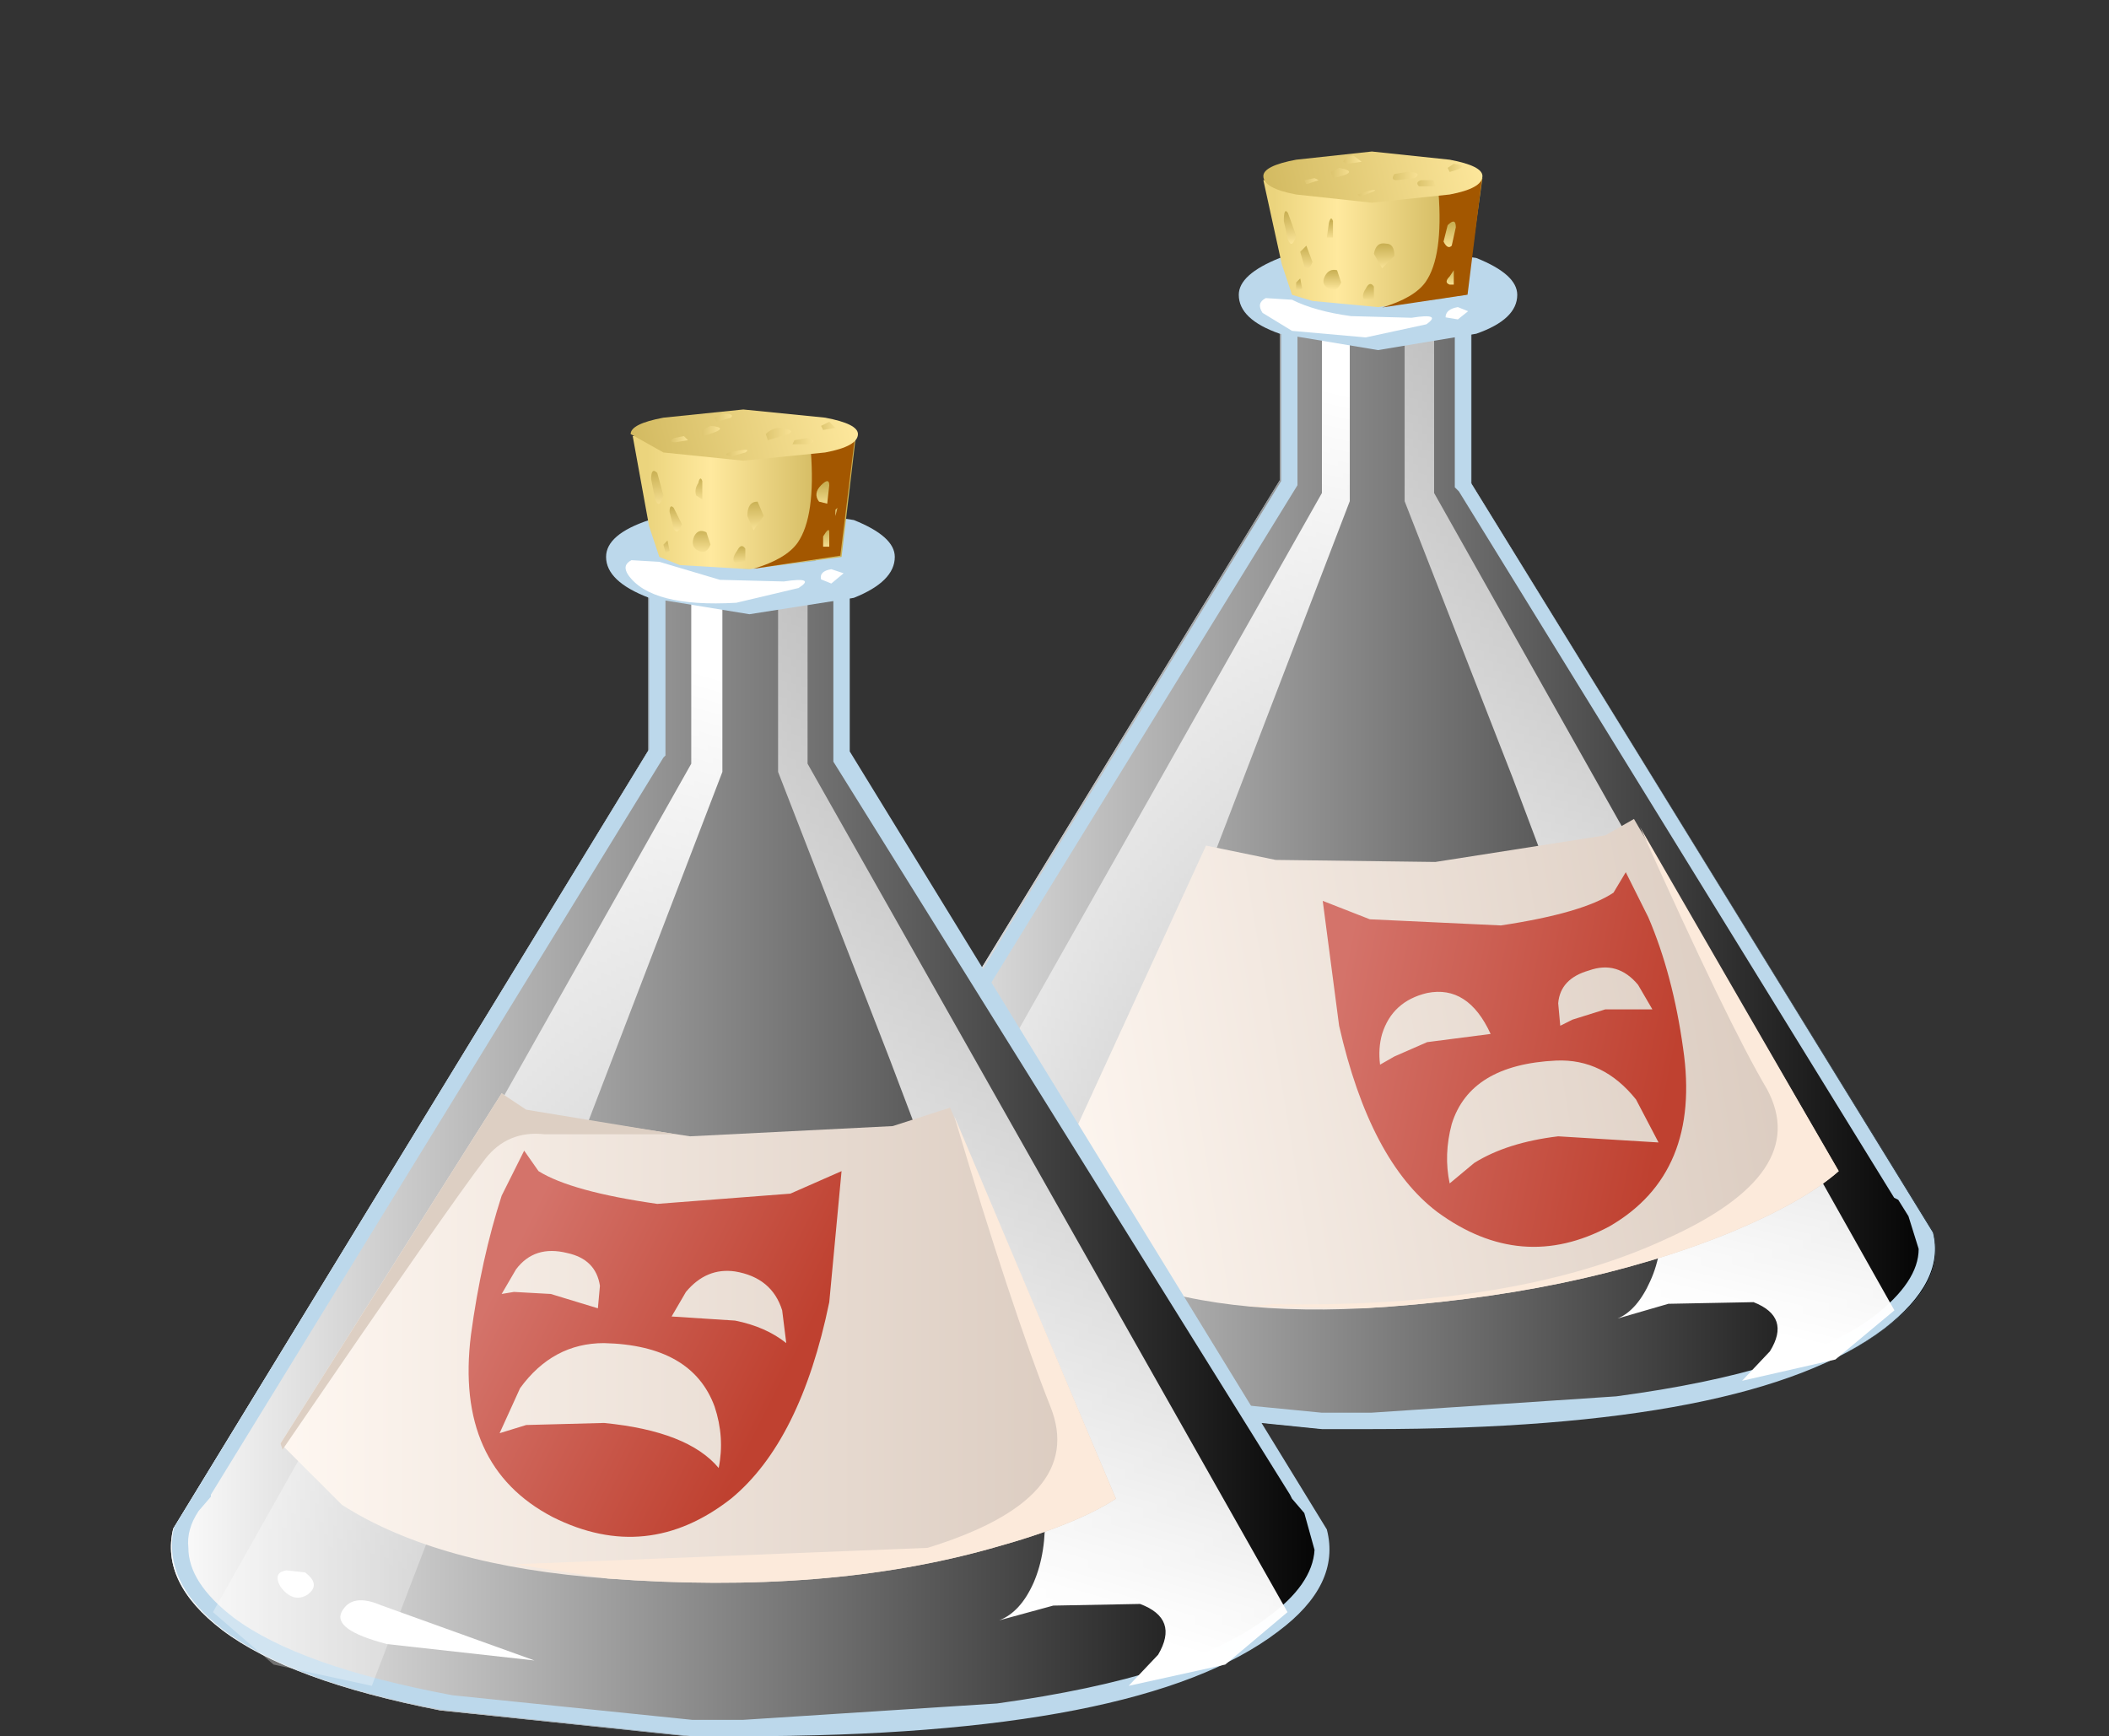 <?xml version="1.0" encoding="UTF-8" standalone="no"?>
<svg xmlns:xlink="http://www.w3.org/1999/xlink" height="42.4px" width="51.5px" xmlns="http://www.w3.org/2000/svg">
  <rect width="100%" height="100%" fill="#333333" stroke="none"/>
  <g transform="matrix(1.0, 0.0, 0.0, 1.0, 0.0, 0.0)">
    <use height="34.05" transform="matrix(0.8, 0.0, 0.0, 0.8, 20.01, 7.65)" width="34.05" xlink:href="#sprite0"/>
    <use height="30.45" transform="matrix(0.8, 0.0, 0.0, 0.8, 27.36, 8.05)" width="19.35" xlink:href="#sprite1"/>
    <use height="30.35" transform="matrix(0.8, 0.0, 0.0, 0.8, 24.56, 8.15)" width="19.4" xlink:href="#sprite2"/>
    <use height="34.05" transform="matrix(0.8, 0.0, 0.0, 0.8, 20.01, 7.65)" width="34.05" xlink:href="#sprite3"/>
    <use height="27.25" transform="matrix(0.998, 0.0, 0.0, 1.0, 20.056, 7.65)" width="27.25" xlink:href="#shape4"/>
    <use height="32.15" transform="matrix(0.8, 0.0, 0.0, 0.8, 21.0, 8.0)" width="14.95" xlink:href="#sprite4"/>
    <use height="32.15" transform="matrix(0.8, 0.0, 0.0, 0.8, 34.3, 8.0)" width="14.95" xlink:href="#sprite5"/>
    <use height="2.15" transform="matrix(1.0, 0.0, 0.0, 1.0, 22.6, 31.0)" width="6.0" xlink:href="#shape7"/>
    <use height="2.15" transform="matrix(0.8, 0.0, 0.0, 0.8, 31.1, 6.0)" width="6.35" xlink:href="#sprite6"/>
    <use height="26.05" transform="matrix(1.0, 0.0, 0.0, 1.0, 25.25, 5.95)" width="19.65" xlink:href="#shape9"/>
    <use height="1.3" transform="matrix(0.8, 0.0, 0.0, 0.8, 30.75, 7.2)" width="5.25" xlink:href="#sprite7"/>
    <use height="3.5" transform="matrix(1.0, 0.0, 0.0, 1.0, 30.85, 4.35)" width="5.35" xlink:href="#shape11"/>
    <use height="3.95" transform="matrix(0.8, 0.0, 0.0, 0.8, 33.75, 4.35)" width="3.05" xlink:href="#sprite8"/>
    <use height="3.65" transform="matrix(1.0, 0.0, 0.0, 1.0, 30.85, 3.7)" width="5.35" xlink:href="#shape13"/>
    <use height="35.45" transform="matrix(0.8, 0.0, 0.0, 0.8, 4.19, 14.05)" width="35.3" xlink:href="#sprite10"/>
    <use height="31.65" transform="matrix(0.8, 0.0, 0.0, 0.8, 11.8, 14.5)" width="20.1" xlink:href="#sprite11"/>
    <use height="31.55" transform="matrix(0.8, 0.0, 0.0, 0.8, 11.8, 14.6)" width="20.1" xlink:href="#sprite12"/>
    <use height="35.45" transform="matrix(0.8, 0.0, 0.0, 0.8, 4.19, 14.05)" width="35.3" xlink:href="#sprite13"/>
    <use height="28.35" transform="matrix(1.0, 0.0, 0.0, 1.0, 4.2, 14.05)" width="28.25" xlink:href="#shape18"/>
    <use height="33.4" transform="matrix(0.8, 0.0, 0.0, 0.8, 5.2, 14.45)" width="15.55" xlink:href="#sprite14"/>
    <use height="33.4" transform="matrix(0.8, 0.0, 0.0, 0.8, 19.0, 14.45)" width="15.55" xlink:href="#sprite15"/>
    <use height="2.25" transform="matrix(1.0, 0.0, 0.0, 1.0, 6.8, 38.3)" width="6.25" xlink:href="#shape21"/>
    <use height="2.25" transform="matrix(0.8, 0.0, 0.0, 0.8, 15.64, 12.36)" width="6.55" xlink:href="#sprite16"/>
    <use height="26.35" transform="matrix(1.0, 0.0, 0.0, 1.0, 6.85, 12.3)" width="20.4" xlink:href="#shape23"/>
    <use height="1.4" transform="matrix(0.8, 0.0, 0.0, 0.8, 15.26, 13.6)" width="5.5" xlink:href="#sprite17"/>
    <use height="3.65" transform="matrix(1.0, 0.0, 0.0, 1.0, 15.45, 10.65)" width="5.45" xlink:href="#shape25"/>
    <use height="4.05" transform="matrix(0.8, 0.0, 0.0, 0.8, 18.4, 10.65)" width="3.1" xlink:href="#sprite18"/>
    <use height="3.75" transform="matrix(1.0, 0.0, 0.0, 1.0, 15.4, 10.0)" width="5.55" xlink:href="#shape26"/>
  </g>
  <defs>
    <g id="sprite0" transform="matrix(1.0, 0.0, 0.0, 1.0, 0.05, 0.0)">
      <use height="34.05" transform="matrix(1.0, 0.0, 0.0, 1.0, -0.05, 0.0)" width="34.05" xlink:href="#shape0"/>
    </g>
    <g id="shape0" transform="matrix(1.0, 0.0, 0.0, 1.0, 0.05, 0.0)">
      <path d="M19.85 0.05 L19.85 5.2 33.95 28.05 Q34.35 29.6 32.45 31.0 28.5 34.05 15.3 34.05 L7.9 33.3 Q3.45 32.45 1.5 30.95 -0.35 29.55 0.0 28.0 L14.0 5.1 14.0 0.0 19.85 0.05" fill="url(#gradient0)" fill-rule="evenodd" stroke="none"/>
    </g>
    <linearGradient gradientTransform="matrix(0.021, 0.0, 0.0, -0.021, 17.0, 17.05)" gradientUnits="userSpaceOnUse" id="gradient0" spreadMethod="pad" x1="-819.2" x2="819.2">
      <stop offset="0.0" stop-color="#c2e7ff"/>
      <stop offset="1.0" stop-color="#88abc2"/>
    </linearGradient>
    <g id="sprite1" transform="matrix(1.0, 0.0, 0.0, 1.0, 0.05, 0.0)">
      <use height="30.45" transform="matrix(1.0, 0.0, 0.0, 1.0, -0.05, 0.0)" width="19.35" xlink:href="#shape1"/>
    </g>
    <g id="shape1" transform="matrix(1.0, 0.0, 0.0, 1.0, 0.05, 0.0)">
      <path d="M10.45 7.6 L10.65 8.45 11.55 9.4 12.35 10.75 12.85 12.85 Q13.0 13.3 13.7 13.75 14.7 14.35 15.2 14.95 16.35 16.25 16.7 17.55 L17.05 18.45 Q17.6 19.6 18.6 20.75 20.05 22.45 18.6 25.35 18.5 25.5 18.7 26.1 L18.95 27.05 Q19.0 27.9 16.35 28.9 L13.9 29.4 12.05 29.4 10.2 29.75 7.6 30.35 5.25 30.2 Q4.3 29.85 2.85 28.9 1.85 28.3 1.7 26.35 L1.15 23.2 Q0.65 22.15 0.5 20.05 L0.1 17.15 Q-0.2 16.25 0.15 15.55 L0.8 14.65 1.05 13.9 Q1.15 13.3 1.4 12.85 L2.2 11.9 2.7 11.5 Q2.6 10.9 2.9 9.9 L3.4 9.1 3.85 8.4 Q4.15 7.35 5.0 6.6 L5.85 5.65 5.8 4.4 Q5.7 3.9 6.05 3.3 L6.45 2.8 Q5.9 1.85 6.15 0.9 6.45 -0.3 8.9 0.1 9.4 0.2 9.3 1.2 9.15 2.25 9.4 2.4 10.0 2.8 9.5 5.0 L9.4 5.85 10.0 6.5 Q10.4 6.85 10.45 7.6" fill="url(#gradient1)" fill-rule="evenodd" stroke="none"/>
    </g>
    <radialGradient cx="0" cy="0" gradientTransform="matrix(6.0E-4, 0.0, 0.0, -6.0E-4, 31.65, 6.6)" gradientUnits="userSpaceOnUse" id="gradient1" r="819.2" spreadMethod="pad">
      <stop offset="0.0" stop-color="#b0aba7"/>
      <stop offset="1.0" stop-color="#f2e0d3"/>
    </radialGradient>
    <g id="sprite2" transform="matrix(1.0, 0.0, 0.0, 1.0, 0.05, 0.0)">
      <use height="30.35" transform="matrix(1.0, 0.0, 0.0, 1.0, -0.05, 0.0)" width="19.4" xlink:href="#shape2"/>
    </g>
    <g id="shape2" transform="matrix(1.0, 0.0, 0.0, 1.0, 0.05, 0.0)">
      <path d="M10.7 2.9 L11.2 3.5 Q11.45 4.15 11.05 4.15 L10.9 3.7 Q10.75 3.45 10.5 3.7 10.2 3.95 10.15 4.5 10.1 5.3 10.5 5.95 L9.75 7.1 Q9.45 7.5 9.5 7.9 L9.55 8.2 8.5 9.2 9.15 9.7 Q9.65 10.15 9.35 10.65 L9.75 10.85 10.3 11.8 Q10.55 12.8 10.1 13.0 L10.5 13.5 Q10.9 13.95 10.55 14.5 L10.35 13.9 9.7 13.35 9.2 13.2 Q9.7 12.55 9.65 11.95 L9.25 11.3 8.85 11.1 8.7 10.55 Q8.55 10.3 8.3 10.35 7.95 10.35 7.65 10.85 7.2 11.55 7.2 13.25 L5.7 14.75 Q4.9 15.6 4.9 16.4 L3.85 17.45 Q2.75 18.65 2.35 19.45 1.7 20.95 1.4 22.3 1.1 23.65 2.0 25.05 L1.65 25.85 Q1.35 26.85 1.4 27.55 1.45 28.3 3.35 28.8 L6.0 29.1 8.6 29.2 Q9.5 29.45 11.35 29.2 L11.8 29.55 13.0 29.85 Q14.05 29.85 15.1 28.65 L16.05 27.7 17.6 26.6 Q17.35 28.3 16.45 28.85 13.6 30.7 11.7 30.3 L7.25 29.3 5.4 29.3 2.9 28.8 Q0.3 27.7 0.35 26.95 L0.6 26.0 0.7 25.25 Q0.25 24.55 0.05 23.55 -0.3 21.85 0.7 20.65 L2.25 18.35 2.6 17.45 Q2.95 16.15 4.1 14.85 L5.6 13.65 6.45 12.75 7.0 10.65 7.8 9.35 8.7 8.4 8.9 7.55 Q8.95 6.75 9.35 6.4 L9.95 5.8 9.85 4.95 Q9.4 2.7 9.95 2.3 10.2 2.15 10.05 1.1 9.95 0.15 10.45 0.05 L10.55 0.0 10.5 1.4 10.65 2.15 10.4 2.75 10.7 2.9" fill="url(#gradient2)" fill-rule="evenodd" stroke="none"/>
      <path d="M12.9 2.75 Q13.7 3.55 13.6 4.3 L13.5 5.55 13.6 5.75 14.35 6.55 15.15 7.4 15.5 8.35 15.9 9.05 16.45 9.85 16.6 11.4 17.1 11.8 17.95 12.8 18.3 13.85 18.55 14.6 19.2 15.5 Q19.5 16.2 19.2 17.1 L18.85 19.45 18.45 22.25 Q18.55 19.6 18.25 16.55 18.2 16.0 17.6 15.7 L16.3 15.25 Q14.85 14.85 14.3 14.25 13.95 13.9 13.2 13.65 L12.5 13.45 13.55 13.4 14.9 13.8 15.95 13.85 Q16.45 13.5 16.25 12.75 16.1 12.0 15.5 11.65 L13.9 11.5 12.85 11.6 Q12.85 11.4 12.15 11.25 L11.45 11.35 11.1 11.55 11.35 11.25 12.05 10.9 13.1 11.1 14.05 10.9 15.45 11.0 15.85 10.35 Q16.1 9.6 14.85 9.05 L12.7 8.3 13.2 8.3 14.85 8.4 15.1 8.3 14.95 7.9 14.35 6.9 13.3 6.0 12.3 5.8 11.8 5.85 12.85 5.55 Q13.2 5.4 13.15 4.75 L12.8 3.45 12.0 2.65 11.5 2.55 12.05 2.4 12.9 1.8 Q13.35 1.15 12.75 0.25 L13.25 0.8 Q13.45 1.8 12.9 2.75" fill="url(#gradient3)" fill-rule="evenodd" stroke="none"/>
    </g>
    <linearGradient gradientTransform="matrix(-0.011, 0.0, 0.0, -0.011, 8.8, 15.2)" gradientUnits="userSpaceOnUse" id="gradient2" spreadMethod="pad" x1="-819.2" x2="819.2">
      <stop offset="0.0" stop-color="#fff8f2"/>
      <stop offset="1.0" stop-color="#d9c9bd"/>
    </linearGradient>
    <linearGradient gradientTransform="matrix(-0.005, 0.0, 0.0, -0.005, 15.2, 11.25)" gradientUnits="userSpaceOnUse" id="gradient3" spreadMethod="pad" x1="-819.2" x2="819.2">
      <stop offset="0.0" stop-color="#fff8f2"/>
      <stop offset="1.0" stop-color="#d9c9bd"/>
    </linearGradient>
    <g id="sprite3" transform="matrix(1.0, 0.0, 0.0, 1.0, 0.05, 0.0)">
      <use height="34.05" transform="matrix(1.0, 0.0, 0.0, 1.0, -0.05, 0.0)" width="34.05" xlink:href="#shape3"/>
    </g>
    <g id="shape3" transform="matrix(1.0, 0.0, 0.0, 1.0, 0.05, 0.0)">
      <path d="M19.85 0.05 L19.85 5.2 33.95 28.05 Q34.35 29.6 32.45 31.0 28.5 34.05 15.3 34.05 L7.9 33.3 Q3.45 32.45 1.5 30.95 -0.35 29.55 0.0 28.0 L14.0 5.1 14.0 0.0 19.85 0.05" fill="url(#gradient4)" fill-rule="evenodd" stroke="none"/>
    </g>
    <linearGradient gradientTransform="matrix(0.021, 0.0, 0.0, -0.021, 17.0, 17.05)" gradientUnits="userSpaceOnUse" id="gradient4" spreadMethod="pad" x1="-819.2" x2="819.2">
      <stop offset="0.0" stop-color="#ffffff"/>
      <stop offset="1.0" stop-color="#000000"/>
    </linearGradient>
    <g id="shape4" transform="matrix(1.0, 0.0, 0.0, 1.0, -24.25, -7.65)">
      <path d="M35.5 11.75 L35.5 7.65 40.15 7.7 40.15 11.8 51.45 30.1 Q51.75 31.3 50.25 32.45 47.0 34.9 37.7 34.9 L36.5 34.9 30.55 34.3 Q27.05 33.6 25.5 32.4 24.0 31.3 24.3 30.05 L35.5 11.75 M39.85 12.0 L39.75 11.9 39.75 8.1 35.9 8.05 35.9 11.85 25.2 29.2 25.2 29.25 25.15 29.3 24.9 29.65 Q24.6 30.05 24.65 30.5 24.7 31.35 25.7 32.1 27.25 33.3 30.85 33.95 L36.5 34.5 37.7 34.5 43.7 34.1 Q48.2 33.5 50.0 32.15 51.1 31.3 51.1 30.5 L50.85 29.7 50.6 29.3 50.5 29.25 39.85 12.0" fill="#bcd8eb" fill-rule="evenodd" stroke="none"/>
    </g>
    <g id="sprite4" transform="matrix(1.0, 0.0, 0.0, 1.0, 0.0, 0.0)">
      <use height="32.15" transform="matrix(1.0, 0.0, 0.0, 1.0, 0.0, 0.0)" width="14.95" xlink:href="#shape5"/>
    </g>
    <g id="shape5" transform="matrix(1.0, 0.0, 0.0, 1.0, 0.0, 0.0)">
      <path d="M1.8 31.5 L0.0 30.0 14.1 5.05 14.1 0.0 14.95 0.4 14.95 5.3 4.65 32.15 1.8 31.5" fill="url(#gradient5)" fill-rule="evenodd" stroke="none"/>
    </g>
    <linearGradient gradientTransform="matrix(-0.004, 0.017, 0.017, 0.004, 8.2, 15.0)" gradientUnits="userSpaceOnUse" id="gradient5" spreadMethod="pad" x1="-819.2" x2="819.2">
      <stop offset="0.0" stop-color="#ffffff"/>
      <stop offset="1.0" stop-color="#ffffff" stop-opacity="0.31"/>
    </linearGradient>
    <g id="sprite5" transform="matrix(1.0, 0.0, 0.0, 1.0, 0.0, 0.0)">
      <use height="32.15" transform="matrix(1.0, 0.0, 0.0, 1.0, 0.0, 0.0)" width="14.95" xlink:href="#shape6"/>
    </g>
    <g id="shape6" transform="matrix(1.0, 0.0, 0.0, 1.0, 0.0, 0.0)">
      <path d="M0.9 0.0 L0.9 5.05 14.95 30.0 13.15 31.5 10.3 32.15 11.15 31.25 Q11.8 30.2 10.65 29.75 L8.05 29.8 6.5 30.25 Q7.1 30.0 7.5 29.1 8.3 27.35 7.25 24.25 L3.3 13.75 0.0 5.3 0.0 0.4 0.9 0.0" fill="url(#gradient6)" fill-rule="evenodd" stroke="none"/>
    </g>
    <linearGradient gradientTransform="matrix(0.004, -0.017, 0.017, 0.004, 6.7, 15.0)" gradientUnits="userSpaceOnUse" id="gradient6" spreadMethod="pad" x1="-819.2" x2="819.2">
      <stop offset="0.0" stop-color="#ffffff"/>
      <stop offset="1.0" stop-color="#ffffff" stop-opacity="0.537"/>
    </linearGradient>
    <g id="shape7" transform="matrix(1.0, 0.0, 0.0, 1.0, -22.6, -31.0)">
      <path d="M25.0 31.85 Q25.65 32.2 28.6 33.15 L25.2 32.7 Q23.85 32.4 24.05 32.0 24.3 31.55 25.0 31.85" fill="#ffffff" fill-rule="evenodd" stroke="none"/>
      <path d="M23.25 31.05 Q23.6 31.35 23.25 31.55 22.95 31.8 22.65 31.4 22.45 31.05 22.8 31.0 L23.25 31.05" fill="#ffffff" fill-rule="evenodd" stroke="none"/>
    </g>
    <g id="sprite6" transform="matrix(1.0, 0.0, 0.0, 1.0, 0.0, 0.0)">
      <use height="2.15" transform="matrix(1.0, 0.0, 0.0, 1.0, 0.0, 0.0)" width="6.35" xlink:href="#shape8"/>
    </g>
    <g id="shape8" transform="matrix(1.0, 0.0, 0.0, 1.0, 0.0, 0.0)">
      <path d="M0.7 0.25 Q2.0 -0.2 5.0 0.2 6.05 0.35 6.25 0.7 L6.35 1.45 Q6.3 1.9 4.15 2.1 L0.9 1.95 Q-0.1 1.7 0.0 1.05 0.05 0.5 0.7 0.25" fill="url(#gradient7)" fill-rule="evenodd" stroke="none"/>
    </g>
    <linearGradient gradientTransform="matrix(0.004, 0.0, 0.0, -0.004, 3.15, 1.1)" gradientUnits="userSpaceOnUse" id="gradient7" spreadMethod="pad" x1="-819.2" x2="819.2">
      <stop offset="0.0" stop-color="#c2e7ff"/>
      <stop offset="1.0" stop-color="#88abc2"/>
    </linearGradient>
    <g id="shape9" transform="matrix(1.0, 0.0, 0.0, 1.0, -25.25, -5.95)">
      <path d="M42.25 30.1 Q38.45 31.65 33.3 31.95 29.35 32.15 26.9 31.0 L25.25 29.8 29.45 20.65 31.15 21.0 35.05 21.05 39.2 20.4 39.9 20.0 44.9 28.6 Q44.05 29.35 42.25 30.1" fill="url(#gradient8)" fill-rule="evenodd" stroke="none"/>
      <path d="M39.7 21.3 L40.25 22.4 Q40.85 23.8 41.1 25.6 41.55 28.65 39.3 29.95 37.15 31.1 35.1 29.6 33.45 28.35 32.7 25.05 L32.3 22.0 33.45 22.45 36.65 22.6 Q38.65 22.3 39.4 21.8 L39.7 21.3 M38.8 23.7 Q38.1 23.9 38.05 24.5 L38.1 25.05 38.4 24.9 39.2 24.65 40.35 24.65 40.0 24.05 Q39.5 23.45 38.8 23.7 M39.95 26.85 Q39.15 25.85 38.0 25.9 35.9 26.0 35.45 27.45 35.25 28.2 35.4 28.9 L36.0 28.4 Q36.8 27.9 38.05 27.75 L40.5 27.9 39.95 26.85 M36.4 25.25 Q35.85 24.05 34.85 24.25 34.0 24.45 33.75 25.25 33.65 25.6 33.7 26.0 L34.05 25.8 34.85 25.45 36.4 25.25" fill="url(#gradient9)" fill-rule="evenodd" stroke="none"/>
      <path d="M43.15 26.6 Q42.2 25.0 40.05 20.2 L44.9 28.6 Q44.05 29.35 42.25 30.1 38.45 31.65 33.3 31.95 L30.45 31.9 31.1 31.85 Q37.05 31.95 40.7 30.25 44.25 28.65 43.15 26.6" fill="#fceadb" fill-rule="evenodd" stroke="none"/>
      <path d="M35.85 6.85 Q35.85 6.6 35.2 6.4 L33.65 6.2 32.1 6.4 31.45 6.85 32.1 7.3 33.65 7.45 35.2 7.3 Q35.85 7.1 35.85 6.85 M36.05 8.15 L33.65 8.55 31.25 8.15 Q30.25 7.8 30.25 7.2 30.25 6.7 31.25 6.3 L33.65 5.95 36.05 6.3 Q37.05 6.7 37.05 7.2 37.05 7.8 36.05 8.15" fill="#bcd8eb" fill-rule="evenodd" stroke="none"/>
    </g>
    <linearGradient gradientTransform="matrix(0.012, -0.002, -0.002, -0.012, 34.65, 25.95)" gradientUnits="userSpaceOnUse" id="gradient8" spreadMethod="pad" x1="-819.2" x2="819.2">
      <stop offset="0.0" stop-color="#fff8f2"/>
      <stop offset="1.0" stop-color="#d9c9bd"/>
    </linearGradient>
    <linearGradient gradientTransform="matrix(0.005, 0.001, 0.001, -0.005, 36.7, 25.5)" gradientUnits="userSpaceOnUse" id="gradient9" spreadMethod="pad" x1="-819.2" x2="819.2">
      <stop offset="0.0" stop-color="#d4736a"/>
      <stop offset="1.0" stop-color="#bf4130"/>
    </linearGradient>
    <g id="sprite7" transform="matrix(1.0, 0.0, 0.0, 1.0, 0.0, 0.0)">
      <use height="1.3" transform="matrix(1.0, 0.0, 0.0, 1.0, 0.0, 0.0)" width="5.25" xlink:href="#shape10"/>
    </g>
    <g id="shape10" transform="matrix(1.0, 0.0, 0.0, 1.0, 0.0, 0.0)">
      <path d="M1.0 0.15 Q1.7 0.5 2.8 0.65 L4.65 0.7 Q5.6 0.55 5.1 0.9 L3.25 1.3 1.0 1.1 0.1 0.55 Q-0.1 0.25 0.2 0.1 L1.0 0.15" fill="#ffffff" fill-rule="evenodd" stroke="none"/>
    </g>
    <g id="shape11" transform="matrix(1.0, 0.0, 0.0, 1.0, -30.85, -4.35)">
      <path d="M35.6 7.5 L35.85 7.6 35.6 7.8 35.3 7.75 Q35.3 7.55 35.6 7.5" fill="#ffffff" fill-rule="evenodd" stroke="none"/>
      <path d="M36.2 4.35 L35.8 7.2 33.65 7.5 32.05 7.35 31.55 7.2 31.3 6.45 30.85 4.4 36.2 4.35" fill="url(#gradient10)" fill-rule="evenodd" stroke="none"/>
    </g>
    <linearGradient gradientTransform="matrix(0.003, 0.0, 0.0, -0.003, 33.5, 5.95)" gradientUnits="userSpaceOnUse" id="gradient10" spreadMethod="pad" x1="-819.2" x2="819.2">
      <stop offset="0.012" stop-color="#ebd47d"/>
      <stop offset="0.329" stop-color="#ffe99e"/>
      <stop offset="1.0" stop-color="#c9b054"/>
    </linearGradient>
    <g id="sprite8" transform="matrix(1.0, 0.0, 0.0, 1.0, 0.0, 0.0)">
      <use height="3.95" transform="matrix(1.0, 0.0, 0.0, 1.0, 0.0, 0.0)" width="3.05" xlink:href="#sprite9"/>
    </g>
    <g id="sprite9" transform="matrix(1.0, 0.0, 0.0, 1.0, 0.0, 0.0)">
      <use height="4.05" transform="matrix(0.984, 0.0, 0.0, 0.975, 0.0, 0.0)" width="3.1" xlink:href="#shape12"/>
    </g>
    <g id="shape12" transform="matrix(1.0, 0.0, 0.0, 1.0, 0.0, 0.0)">
      <path d="M3.1 0.0 L2.65 3.65 0.0 4.05 Q1.0 3.75 1.35 3.25 1.9 2.45 1.75 0.45 L3.1 0.0" fill="#a35700" fill-rule="evenodd" stroke="none"/>
    </g>
    <g id="shape13" transform="matrix(1.0, 0.0, 0.0, 1.0, -30.85, -3.7)">
      <path d="M36.2 4.3 Q36.2 4.6 35.4 4.75 L33.5 4.95 31.65 4.75 Q30.85 4.6 30.85 4.3 30.85 4.05 31.65 3.9 L33.5 3.7 35.4 3.9 Q36.2 4.05 36.2 4.3" fill="url(#gradient11)" fill-rule="evenodd" stroke="none"/>
      <path d="M31.45 5.2 L31.65 5.75 Q31.55 6.1 31.45 5.85 L31.35 5.4 Q31.35 5.05 31.45 5.2" fill="url(#gradient12)" fill-rule="evenodd" stroke="none"/>
      <path d="M31.9 6.0 L32.05 6.4 Q31.95 6.65 31.85 6.5 L31.75 6.15 31.9 6.0" fill="url(#gradient13)" fill-rule="evenodd" stroke="none"/>
      <path d="M32.55 5.4 L32.55 5.8 32.4 5.8 32.45 5.45 Q32.5 5.25 32.55 5.4" fill="url(#gradient14)" fill-rule="evenodd" stroke="none"/>
      <path d="M33.85 5.95 Q34.05 5.95 34.05 6.25 L33.75 6.55 33.55 6.2 Q33.6 5.9 33.85 5.95" fill="url(#gradient15)" fill-rule="evenodd" stroke="none"/>
      <path d="M32.65 6.6 L32.75 6.9 Q32.65 7.15 32.45 7.05 32.25 6.95 32.35 6.75 32.45 6.55 32.65 6.6" fill="url(#gradient16)" fill-rule="evenodd" stroke="none"/>
      <path d="M31.75 6.8 L31.8 7.05 31.65 7.1 31.65 6.9 31.75 6.8" fill="url(#gradient17)" fill-rule="evenodd" stroke="none"/>
      <path d="M33.55 7.0 L33.55 7.3 33.3 7.3 Q33.25 7.2 33.35 7.05 33.45 6.85 33.55 7.0" fill="url(#gradient18)" fill-rule="evenodd" stroke="none"/>
      <path d="M35.55 5.55 L35.45 6.0 Q35.35 6.1 35.25 5.9 L35.35 5.5 Q35.55 5.3 35.55 5.55" fill="url(#gradient19)" fill-rule="evenodd" stroke="none"/>
      <path d="M35.5 6.6 L35.5 6.95 35.4 6.95 Q35.25 6.9 35.4 6.75 L35.5 6.6" fill="url(#gradient20)" fill-rule="evenodd" stroke="none"/>
      <path d="M32.1 4.35 L32.2 4.4 31.9 4.5 31.85 4.4 32.1 4.35" fill="url(#gradient21)" fill-rule="evenodd" stroke="none"/>
      <path d="M33.05 3.8 L33.25 3.95 32.9 4.0 32.8 3.95 Q32.85 3.8 33.05 3.8" fill="url(#gradient22)" fill-rule="evenodd" stroke="none"/>
      <path d="M32.7 4.1 Q33.25 4.2 32.55 4.35 L32.5 4.2 32.7 4.1" fill="url(#gradient23)" fill-rule="evenodd" stroke="none"/>
      <path d="M34.35 4.2 Q34.75 4.2 34.55 4.35 L34.1 4.4 Q33.95 4.4 34.05 4.25 L34.35 4.2" fill="url(#gradient24)" fill-rule="evenodd" stroke="none"/>
      <path d="M35.0 4.4 L35.05 4.55 34.65 4.55 Q34.55 4.45 34.7 4.4 L35.0 4.4" fill="url(#gradient25)" fill-rule="evenodd" stroke="none"/>
      <path d="M33.45 4.65 Q33.8 4.6 33.2 4.8 L33.15 4.75 33.45 4.65" fill="url(#gradient26)" fill-rule="evenodd" stroke="none"/>
      <path d="M35.5 4.0 Q35.95 4.05 35.4 4.2 L35.35 4.1 35.5 4.0" fill="url(#gradient27)" fill-rule="evenodd" stroke="none"/>
    </g>
    <linearGradient gradientTransform="matrix(-0.004, 9.0E-4, 9.0E-4, 0.004, 33.1, 4.4)" gradientUnits="userSpaceOnUse" id="gradient11" spreadMethod="pad" x1="-819.2" x2="819.2">
      <stop offset="0.0" stop-color="#ffe99e"/>
      <stop offset="1.0" stop-color="#c9b054"/>
    </linearGradient>
    <linearGradient gradientTransform="matrix(-1.0E-4, -5.0E-4, -5.0E-4, 1.0E-4, 31.5, 5.6)" gradientUnits="userSpaceOnUse" id="gradient12" spreadMethod="pad" x1="-819.2" x2="819.2">
      <stop offset="0.0" stop-color="#ffe99e"/>
      <stop offset="1.0" stop-color="#c9b054"/>
    </linearGradient>
    <linearGradient gradientTransform="matrix(0.0, -4.0E-4, -4.0E-4, 0.0, 31.9, 6.35)" gradientUnits="userSpaceOnUse" id="gradient13" spreadMethod="pad" x1="-819.2" x2="819.2">
      <stop offset="0.0" stop-color="#ffe99e"/>
      <stop offset="1.0" stop-color="#c9b054"/>
    </linearGradient>
    <linearGradient gradientTransform="matrix(0.0, -3.0E-4, -3.0E-4, 0.0, 32.5, 5.65)" gradientUnits="userSpaceOnUse" id="gradient14" spreadMethod="pad" x1="-819.2" x2="819.2">
      <stop offset="0.0" stop-color="#ffe99e"/>
      <stop offset="1.0" stop-color="#c9b054"/>
    </linearGradient>
    <linearGradient gradientTransform="matrix(0.0, -4.0E-4, -4.0E-4, 0.0, 33.8, 6.3)" gradientUnits="userSpaceOnUse" id="gradient15" spreadMethod="pad" x1="-819.2" x2="819.2">
      <stop offset="0.0" stop-color="#ffe99e"/>
      <stop offset="1.0" stop-color="#c9b054"/>
    </linearGradient>
    <linearGradient gradientTransform="matrix(0.0, -3.0E-4, -3.0E-4, 0.0, 32.55, 6.85)" gradientUnits="userSpaceOnUse" id="gradient16" spreadMethod="pad" x1="-819.2" x2="819.2">
      <stop offset="0.0" stop-color="#ffe99e"/>
      <stop offset="1.0" stop-color="#c9b054"/>
    </linearGradient>
    <linearGradient gradientTransform="matrix(0.0, -2.0E-4, -2.0E-4, 0.0, 31.7, 7.0)" gradientUnits="userSpaceOnUse" id="gradient17" spreadMethod="pad" x1="-819.2" x2="819.2">
      <stop offset="0.0" stop-color="#ffe99e"/>
      <stop offset="1.0" stop-color="#c9b054"/>
    </linearGradient>
    <linearGradient gradientTransform="matrix(0.0, -3.0E-4, -3.0E-4, 0.0, 33.45, 7.2)" gradientUnits="userSpaceOnUse" id="gradient18" spreadMethod="pad" x1="-819.2" x2="819.2">
      <stop offset="0.0" stop-color="#ffe99e"/>
      <stop offset="1.0" stop-color="#c9b054"/>
    </linearGradient>
    <linearGradient gradientTransform="matrix(0.0, -4.0E-4, -4.0E-4, 0.0, 35.45, 5.8)" gradientUnits="userSpaceOnUse" id="gradient19" spreadMethod="pad" x1="-819.2" x2="819.2">
      <stop offset="0.0" stop-color="#ffe99e"/>
      <stop offset="1.0" stop-color="#c9b054"/>
    </linearGradient>
    <linearGradient gradientTransform="matrix(0.0, -3.0E-4, -3.0E-4, 0.0, 35.45, 6.8)" gradientUnits="userSpaceOnUse" id="gradient20" spreadMethod="pad" x1="-819.2" x2="819.2">
      <stop offset="0.0" stop-color="#ffe99e"/>
      <stop offset="1.0" stop-color="#c9b054"/>
    </linearGradient>
    <linearGradient gradientTransform="matrix(-5.0E-4, 0.0, 0.0, 5.0E-4, 31.95, 4.4)" gradientUnits="userSpaceOnUse" id="gradient21" spreadMethod="pad" x1="-819.2" x2="819.2">
      <stop offset="0.0" stop-color="#ffe99e"/>
      <stop offset="1.0" stop-color="#c9b054"/>
    </linearGradient>
    <linearGradient gradientTransform="matrix(-5.0E-4, 0.0, 0.0, 5.0E-4, 32.9, 3.95)" gradientUnits="userSpaceOnUse" id="gradient22" spreadMethod="pad" x1="-819.2" x2="819.2">
      <stop offset="0.0" stop-color="#ffe99e"/>
      <stop offset="1.0" stop-color="#c9b054"/>
    </linearGradient>
    <linearGradient gradientTransform="matrix(-6.0E-4, 0.0, 0.0, 6.0E-4, 32.65, 4.2)" gradientUnits="userSpaceOnUse" id="gradient23" spreadMethod="pad" x1="-819.2" x2="819.2">
      <stop offset="0.0" stop-color="#ffe99e"/>
      <stop offset="1.0" stop-color="#c9b054"/>
    </linearGradient>
    <linearGradient gradientTransform="matrix(-7.0E-4, 0.0, 0.0, 7.0E-4, 34.2, 4.3)" gradientUnits="userSpaceOnUse" id="gradient24" spreadMethod="pad" x1="-819.2" x2="819.2">
      <stop offset="0.0" stop-color="#ffe99e"/>
      <stop offset="1.0" stop-color="#c9b054"/>
    </linearGradient>
    <linearGradient gradientTransform="matrix(-6.0E-4, 0.0, 0.0, 6.0E-4, 34.8, 4.5)" gradientUnits="userSpaceOnUse" id="gradient25" spreadMethod="pad" x1="-819.2" x2="819.2">
      <stop offset="0.0" stop-color="#ffe99e"/>
      <stop offset="1.0" stop-color="#c9b054"/>
    </linearGradient>
    <linearGradient gradientTransform="matrix(-6.0E-4, 0.0, 0.0, 6.0E-4, 33.25, 4.75)" gradientUnits="userSpaceOnUse" id="gradient26" spreadMethod="pad" x1="-819.2" x2="819.2">
      <stop offset="0.0" stop-color="#ffe99e"/>
      <stop offset="1.0" stop-color="#c9b054"/>
    </linearGradient>
    <linearGradient gradientTransform="matrix(-5.0E-4, 0.0, 0.0, 5.0E-4, 35.45, 4.15)" gradientUnits="userSpaceOnUse" id="gradient27" spreadMethod="pad" x1="-819.2" x2="819.2">
      <stop offset="0.0" stop-color="#ffe99e"/>
      <stop offset="1.0" stop-color="#c9b054"/>
    </linearGradient>
    <g id="sprite10" transform="matrix(1.0, 0.0, 0.0, 1.0, -0.05, 0.0)">
      <use height="35.45" transform="matrix(1.0, 0.0, 0.0, 1.0, 0.05, 0.0)" width="35.3" xlink:href="#shape14"/>
    </g>
    <g id="shape14" transform="matrix(1.0, 0.0, 0.0, 1.0, -0.05, 0.0)">
      <path d="M20.7 0.1 L20.7 5.4 35.3 29.15 Q35.7 30.8 33.8 32.25 29.55 35.45 15.9 35.45 L8.25 34.65 Q3.65 33.75 1.6 32.2 -0.3 30.75 0.1 29.1 L14.6 5.35 14.6 0.0 20.7 0.1" fill="url(#gradient28)" fill-rule="evenodd" stroke="none"/>
    </g>
    <linearGradient gradientTransform="matrix(0.022, 0.0, 0.0, -0.022, 17.7, 17.75)" gradientUnits="userSpaceOnUse" id="gradient28" spreadMethod="pad" x1="-819.2" x2="819.2">
      <stop offset="0.0" stop-color="#c2e7ff"/>
      <stop offset="1.0" stop-color="#88abc2"/>
    </linearGradient>
    <g id="sprite11" transform="matrix(1.0, 0.0, 0.0, 1.0, 0.0, 0.0)">
      <use height="31.65" transform="matrix(1.0, 0.0, 0.0, 1.0, 0.0, 0.0)" width="20.1" xlink:href="#shape15"/>
    </g>
    <g id="shape15" transform="matrix(1.0, 0.0, 0.0, 1.0, 0.0, 0.0)">
      <path d="M10.4 6.75 Q10.8 7.15 10.85 7.95 L11.05 8.8 12.0 9.8 12.8 11.2 13.4 13.35 Q13.55 13.85 14.25 14.3 L15.8 15.55 Q17.0 16.85 17.4 18.25 L17.75 19.15 Q18.3 20.35 19.3 21.55 20.35 22.8 20.0 24.55 L19.3 26.35 Q19.2 26.55 19.45 27.15 L19.7 28.1 Q19.75 28.95 17.0 30.05 15.2 30.8 12.5 30.55 L10.6 30.9 7.9 31.55 5.45 31.4 Q4.45 31.05 2.95 30.05 1.95 29.35 1.75 27.35 1.55 24.8 1.2 24.1 0.65 23.05 0.5 20.8 L0.15 17.8 Q-0.15 16.85 0.2 16.15 L0.8 15.25 1.1 14.45 Q1.2 13.8 1.45 13.35 L2.3 12.35 2.8 11.95 Q2.7 11.3 3.0 10.3 3.15 9.8 3.55 9.45 L4.0 8.75 4.35 7.8 5.2 6.85 6.05 5.85 6.0 4.55 Q5.95 4.05 6.3 3.45 L6.7 2.95 Q6.15 1.95 6.4 0.95 6.7 -0.3 9.25 0.1 9.8 0.2 9.65 1.25 9.5 2.35 9.75 2.5 10.35 2.9 9.85 5.2 L9.75 6.1 10.4 6.75" fill="url(#gradient29)" fill-rule="evenodd" stroke="none"/>
    </g>
    <radialGradient cx="0" cy="0" gradientTransform="matrix(6.0E-4, 0.0, 0.0, -6.0E-4, 32.9, 6.85)" gradientUnits="userSpaceOnUse" id="gradient29" r="819.2" spreadMethod="pad">
      <stop offset="0.0" stop-color="#b0aba7"/>
      <stop offset="1.0" stop-color="#f2e0d3"/>
    </radialGradient>
    <g id="sprite12" transform="matrix(1.0, 0.0, 0.0, 1.0, 0.0, 0.0)">
      <use height="31.55" transform="matrix(1.0, 0.0, 0.0, 1.0, 0.0, 0.0)" width="20.1" xlink:href="#shape16"/>
    </g>
    <g id="shape16" transform="matrix(1.0, 0.0, 0.0, 1.0, 0.0, 0.0)">
      <path d="M10.2 8.5 L10.25 8.2 Q10.3 7.8 10.0 7.35 9.15 6.6 9.2 6.2 L9.55 4.65 Q9.5 4.05 9.25 3.8 8.95 3.55 8.8 3.8 L8.65 4.3 Q8.2 4.25 8.5 3.65 8.8 3.0 9.3 2.85 L9.05 2.25 9.2 1.45 9.15 0.0 9.25 0.0 Q9.8 0.1 9.65 1.15 9.5 2.25 9.75 2.4 10.35 2.8 9.85 5.1 L9.75 6.0 10.4 6.65 Q10.8 7.05 10.85 7.85 L11.05 8.7 12.0 9.7 12.8 11.1 13.4 13.25 Q13.55 13.75 14.25 14.2 L15.8 15.45 Q17.0 16.75 17.4 18.15 L17.75 19.05 Q18.3 20.25 19.3 21.45 20.35 22.7 20.0 24.45 L19.3 26.25 Q19.2 26.45 19.45 27.05 L19.7 28.0 Q19.75 28.85 17.0 29.95 15.2 30.7 12.5 30.45 L10.6 30.8 7.9 31.45 5.45 31.3 Q4.45 30.95 2.95 29.95 2.05 29.4 1.75 27.6 3.85 29.1 4.35 29.75 5.35 31.0 6.5 31.0 7.5 31.0 8.25 30.35 L9.3 30.45 11.1 30.3 13.8 30.25 16.55 29.95 Q18.55 29.45 18.6 28.65 18.65 27.9 18.3 26.9 L17.95 26.05 Q18.9 24.6 18.6 23.15 L17.6 20.25 16.1 18.15 15.0 17.05 Q15.0 16.25 14.15 15.3 L12.6 13.75 Q12.6 12.0 12.15 11.3 11.8 10.75 11.45 10.7 11.15 10.65 11.05 11.0 L10.9 11.5 10.5 11.75 Q10.1 12.05 10.05 12.4 10.05 13.0 10.5 13.75 L10.0 13.9 Q9.5 14.1 9.35 14.45 L9.15 15.05 Q8.75 14.5 9.15 14.0 L9.6 13.5 Q9.1 13.3 9.4 12.25 9.55 11.65 9.95 11.3 L10.35 11.05 Q10.1 10.55 10.55 10.1 L11.3 9.55 10.2 8.5" fill="url(#gradient30)" fill-rule="evenodd" stroke="none"/>
      <path d="M6.85 0.2 Q6.3 1.25 6.75 1.85 7.2 2.55 8.15 2.65 7.2 2.65 6.8 3.55 5.95 5.45 6.8 5.75 L7.85 6.05 6.3 6.2 Q5.75 6.4 5.15 7.1 4.6 7.8 4.55 8.15 L4.45 8.6 4.65 8.75 6.4 8.6 6.9 8.6 4.65 9.35 Q3.35 9.9 3.65 10.75 L4.05 11.4 4.45 11.3 5.5 11.3 6.5 11.5 6.8 11.35 7.55 11.3 Q8.2 11.35 8.55 12.0 7.9 11.6 7.45 11.7 6.8 11.85 6.7 12.0 L5.65 11.9 4.0 12.1 Q3.35 12.45 3.2 13.25 3.0 14.0 3.5 14.35 L4.6 14.3 6.0 13.9 7.1 14.0 6.4 14.15 5.25 14.75 Q4.65 15.4 3.15 15.85 2.15 16.1 1.8 16.3 1.2 16.6 1.1 17.2 0.8 20.25 0.85 23.1 0.6 22.15 0.45 20.2 L0.15 17.7 Q-0.15 16.75 0.2 16.05 L0.8 15.15 1.1 14.35 Q1.2 13.7 1.45 13.25 L2.3 12.25 2.8 11.85 Q2.7 11.2 3.0 10.2 3.15 9.7 3.55 9.35 L4.0 8.65 4.35 7.7 5.2 6.75 6.05 5.75 6.0 4.45 Q5.95 3.95 6.3 3.35 L6.7 2.85 Q6.15 1.85 6.4 0.85 6.45 0.5 6.85 0.2" fill="url(#gradient31)" fill-rule="evenodd" stroke="none"/>
    </g>
    <linearGradient gradientTransform="matrix(0.011, 0.0, 0.0, -0.011, 10.95, 15.8)" gradientUnits="userSpaceOnUse" id="gradient30" spreadMethod="pad" x1="-819.2" x2="819.2">
      <stop offset="0.0" stop-color="#fff8f2"/>
      <stop offset="1.0" stop-color="#d9c9bd"/>
    </linearGradient>
    <linearGradient gradientTransform="matrix(0.005, 0.0, 0.0, -0.005, 4.25, 11.65)" gradientUnits="userSpaceOnUse" id="gradient31" spreadMethod="pad" x1="-819.2" x2="819.2">
      <stop offset="0.0" stop-color="#fff8f2"/>
      <stop offset="1.0" stop-color="#d9c9bd"/>
    </linearGradient>
    <g id="sprite13" transform="matrix(1.0, 0.0, 0.0, 1.0, -0.05, 0.0)">
      <use height="35.45" transform="matrix(1.0, 0.0, 0.0, 1.0, 0.05, 0.0)" width="35.3" xlink:href="#shape17"/>
    </g>
    <g id="shape17" transform="matrix(1.0, 0.0, 0.0, 1.0, -0.05, 0.0)">
      <path d="M20.7 0.1 L20.7 5.4 35.3 29.15 Q35.7 30.8 33.8 32.25 29.55 35.45 15.95 35.45 L8.25 34.65 Q3.65 33.75 1.6 32.2 -0.3 30.75 0.1 29.1 L14.6 5.35 14.6 0.0 20.7 0.1" fill="url(#gradient32)" fill-rule="evenodd" stroke="none"/>
    </g>
    <linearGradient gradientTransform="matrix(0.022, 0.0, 0.0, -0.022, 17.7, 17.75)" gradientUnits="userSpaceOnUse" id="gradient32" spreadMethod="pad" x1="-819.2" x2="819.2">
      <stop offset="0.0" stop-color="#ffffff"/>
      <stop offset="1.0" stop-color="#000000"/>
    </linearGradient>
    <g id="shape18" transform="matrix(1.0, 0.0, 0.0, 1.0, -8.4, -14.05)">
      <path d="M20.05 18.3 L20.05 14.05 24.95 14.1 24.95 18.35 36.6 37.35 Q36.95 38.7 35.4 39.85 32.05 42.4 22.35 42.4 L21.1 42.4 14.95 41.75 Q11.3 41.05 9.65 39.8 8.15 38.65 8.45 37.3 L20.05 18.3 M35.75 36.6 L35.7 36.5 24.55 18.6 24.55 18.5 24.55 14.5 20.45 14.5 20.45 18.45 20.4 18.5 9.35 36.5 9.35 36.55 9.05 36.9 Q8.75 37.35 8.8 37.8 8.8 38.65 9.9 39.5 11.5 40.7 15.25 41.4 L21.1 42.0 22.35 42.0 28.55 41.6 Q33.25 40.95 35.15 39.5 36.25 38.7 36.3 37.85 L36.05 36.95 35.75 36.6" fill="#bcd8eb" fill-rule="evenodd" stroke="none"/>
    </g>
    <g id="sprite14" transform="matrix(1.0, 0.0, 0.0, 1.0, 0.0, 0.0)">
      <use height="33.4" transform="matrix(1.0, 0.0, 0.0, 1.0, 0.0, 0.0)" width="15.55" xlink:href="#shape19"/>
    </g>
    <g id="shape19" transform="matrix(1.0, 0.0, 0.0, 1.0, 0.0, 0.0)">
      <path d="M1.85 32.75 L0.0 31.15 14.6 5.25 14.6 0.0 15.55 0.45 15.55 5.5 4.85 33.4 1.85 32.75" fill="url(#gradient33)" fill-rule="evenodd" stroke="none"/>
    </g>
    <linearGradient gradientTransform="matrix(-0.005, 0.017, 0.017, 0.005, 8.5, 15.55)" gradientUnits="userSpaceOnUse" id="gradient33" spreadMethod="pad" x1="-819.2" x2="819.2">
      <stop offset="0.0" stop-color="#ffffff"/>
      <stop offset="1.0" stop-color="#ffffff" stop-opacity="0.31"/>
    </linearGradient>
    <g id="sprite15" transform="matrix(1.0, 0.0, 0.0, 1.0, 0.0, 0.0)">
      <use height="33.4" transform="matrix(1.0, 0.0, 0.0, 1.0, 0.0, 0.0)" width="15.55" xlink:href="#shape20"/>
    </g>
    <g id="shape20" transform="matrix(1.0, 0.0, 0.0, 1.0, 0.0, 0.0)">
      <path d="M0.9 0.0 L0.9 5.25 15.55 31.15 13.65 32.75 10.7 33.4 11.6 32.45 Q12.25 31.35 11.05 30.9 L8.4 30.95 6.75 31.4 Q7.4 31.15 7.8 30.25 8.6 28.4 7.55 25.2 L3.4 14.25 0.0 5.5 0.0 0.45 0.9 0.0" fill="url(#gradient34)" fill-rule="evenodd" stroke="none"/>
    </g>
    <linearGradient gradientTransform="matrix(0.005, -0.017, 0.017, 0.005, 6.95, 15.6)" gradientUnits="userSpaceOnUse" id="gradient34" spreadMethod="pad" x1="-819.2" x2="819.2">
      <stop offset="0.0" stop-color="#ffffff"/>
      <stop offset="1.0" stop-color="#ffffff" stop-opacity="0.537"/>
    </linearGradient>
    <g id="shape21" transform="matrix(1.0, 0.0, 0.0, 1.0, -6.8, -38.3)">
      <path d="M9.3 39.2 L13.05 40.55 9.45 40.15 Q8.1 39.8 8.35 39.35 8.6 38.9 9.3 39.2" fill="#ffffff" fill-rule="evenodd" stroke="none"/>
      <path d="M7.45 38.4 Q7.85 38.7 7.5 38.95 7.15 39.15 6.85 38.75 6.65 38.4 7.0 38.35 L7.45 38.4" fill="#ffffff" fill-rule="evenodd" stroke="none"/>
    </g>
    <g id="sprite16" transform="matrix(1.0, 0.0, 0.0, 1.0, -0.05, 0.05)">
      <use height="2.25" transform="matrix(1.0, 0.0, 0.0, 1.0, 0.05, -0.05)" width="6.55" xlink:href="#shape22"/>
    </g>
    <g id="shape22" transform="matrix(1.0, 0.0, 0.0, 1.0, -0.05, 0.05)">
      <path d="M5.25 0.2 Q6.3 0.35 6.55 0.7 L6.6 1.45 Q6.55 1.95 4.35 2.1 L1.0 2.0 Q-0.05 1.7 0.05 1.05 0.1 0.45 0.75 0.2 2.2 -0.3 5.25 0.2" fill="url(#gradient35)" fill-rule="evenodd" stroke="none"/>
    </g>
    <linearGradient gradientTransform="matrix(0.004, 0.0, 0.0, -0.004, 3.3, 1.1)" gradientUnits="userSpaceOnUse" id="gradient35" spreadMethod="pad" x1="-819.2" x2="819.2">
      <stop offset="0.0" stop-color="#c2e7ff"/>
      <stop offset="1.0" stop-color="#88abc2"/>
    </linearGradient>
    <g id="shape23" transform="matrix(1.0, 0.0, 0.0, 1.0, -6.85, -12.3)">
      <path d="M12.25 26.7 L12.9 27.15 16.85 27.75 21.8 27.5 23.2 27.05 27.25 36.6 Q26.25 37.25 24.25 37.8 20.2 38.95 14.85 38.55 10.7 38.25 8.35 36.75 L6.85 35.25 12.25 26.7" fill="url(#gradient36)" fill-rule="evenodd" stroke="none"/>
      <path d="M17.55 35.85 Q17.7 35.1 17.45 34.35 16.9 32.85 14.75 32.8 13.5 32.8 12.7 33.9 L12.2 35.0 12.85 34.8 14.75 34.75 Q16.8 34.95 17.55 35.85 M16.4 32.15 L17.95 32.25 Q18.7 32.4 19.2 32.8 L19.1 32.0 Q18.85 31.2 17.95 31.05 17.25 30.95 16.75 31.55 L16.4 32.15 M14.65 31.4 Q14.55 30.75 13.85 30.6 13.05 30.4 12.6 31.0 L12.25 31.6 12.55 31.55 13.45 31.6 14.6 31.95 14.65 31.4 M13.15 28.6 Q13.95 29.1 16.05 29.4 L19.3 29.15 20.55 28.6 20.25 31.8 Q19.55 35.2 17.85 36.6 15.8 38.2 13.5 37.05 11.1 35.8 11.5 32.6 11.75 30.75 12.25 29.2 L12.8 28.1 13.15 28.6" fill="url(#gradient37)" fill-rule="evenodd" stroke="none"/>
      <path d="M25.65 34.35 Q24.7 31.95 23.3 27.25 L27.25 36.6 Q26.25 37.25 24.25 37.8 20.2 38.95 14.85 38.55 L11.9 38.1 12.6 38.2 22.65 37.8 Q26.55 36.6 25.65 34.35" fill="#fceadb" fill-rule="evenodd" stroke="none"/>
      <path d="M16.5 27.7 L13.3 27.7 Q12.4 27.6 11.85 28.3 11.0 29.4 6.9 35.4 L6.85 35.25 12.25 26.7 12.85 27.1 16.5 27.7" fill="#ddcfc3" fill-rule="evenodd" stroke="none"/>
      <path d="M19.9 12.8 L18.25 12.6 16.65 12.8 Q16.05 12.95 16.05 13.2 L16.65 13.7 18.25 13.9 19.9 13.7 20.55 13.2 19.9 12.8 M20.85 12.7 Q21.85 13.1 21.85 13.6 21.85 14.2 20.85 14.6 L18.3 15.0 15.85 14.6 Q14.8 14.2 14.8 13.6 14.8 13.05 15.85 12.7 L18.3 12.3 20.85 12.7" fill="#bcd8eb" fill-rule="evenodd" stroke="none"/>
    </g>
    <linearGradient gradientTransform="matrix(0.013, 0.0, 0.0, -0.013, 17.05, 32.65)" gradientUnits="userSpaceOnUse" id="gradient36" spreadMethod="pad" x1="-819.2" x2="819.2">
      <stop offset="0.0" stop-color="#fff8f2"/>
      <stop offset="1.0" stop-color="#d9c9bd"/>
    </linearGradient>
    <linearGradient gradientTransform="matrix(0.004, 0.002, 0.002, -0.004, 15.8, 32.2)" gradientUnits="userSpaceOnUse" id="gradient37" spreadMethod="pad" x1="-819.2" x2="819.2">
      <stop offset="0.0" stop-color="#d4736a"/>
      <stop offset="1.0" stop-color="#bf4130"/>
    </linearGradient>
    <g id="sprite17" transform="matrix(1.0, 0.0, 0.0, 1.0, 0.05, 0.0)">
      <use height="1.4" transform="matrix(1.0, 0.0, 0.0, 1.0, -0.05, 0.0)" width="5.5" xlink:href="#shape24"/>
    </g>
    <g id="shape24" transform="matrix(1.0, 0.0, 0.0, 1.0, 0.05, 0.0)">
      <path d="M1.0 0.15 L2.85 0.7 4.8 0.75 Q5.8 0.6 5.25 0.95 L3.35 1.4 Q0.75 1.55 0.05 0.55 -0.15 0.25 0.15 0.1 L1.0 0.15" fill="#ffffff" fill-rule="evenodd" stroke="none"/>
    </g>
    <g id="shape25" transform="matrix(1.0, 0.0, 0.0, 1.0, -15.45, -10.65)">
      <path d="M20.3 13.9 L20.6 14.0 20.3 14.25 20.05 14.15 Q20.0 13.95 20.3 13.9" fill="#ffffff" fill-rule="evenodd" stroke="none"/>
      <path d="M20.9 10.65 L20.55 13.6 18.3 13.9 16.6 13.8 16.1 13.6 15.85 12.85 15.45 10.65 20.9 10.65" fill="url(#gradient38)" fill-rule="evenodd" stroke="none"/>
    </g>
    <linearGradient gradientTransform="matrix(0.003, 0.0, 0.0, -0.003, 18.2, 12.3)" gradientUnits="userSpaceOnUse" id="gradient38" spreadMethod="pad" x1="-819.2" x2="819.2">
      <stop offset="0.012" stop-color="#ebd47d"/>
      <stop offset="0.329" stop-color="#ffe99e"/>
      <stop offset="1.0" stop-color="#c9b054"/>
    </linearGradient>
    <g id="sprite18" transform="matrix(1.0, 0.0, 0.0, 1.0, 0.0, 0.0)">
      <use height="4.05" transform="matrix(1.0, 0.0, 0.0, 1.0, 0.0, 0.0)" width="3.1" xlink:href="#sprite19"/>
    </g>
    <g id="sprite19" transform="matrix(1.0, 0.0, 0.0, 1.0, 0.0, 0.0)">
      <use height="4.05" transform="matrix(1.0, 0.0, 0.0, 1.0, 0.0, 0.0)" width="3.1" xlink:href="#shape12"/>
    </g>
    <g id="shape26" transform="matrix(1.0, 0.0, 0.0, 1.0, -15.4, -10.0)">
      <path d="M20.95 10.6 Q20.95 10.9 20.15 11.05 L18.15 11.25 16.2 11.05 15.4 10.6 Q15.4 10.35 16.2 10.2 L18.15 10.0 20.15 10.2 Q20.95 10.35 20.95 10.6" fill="url(#gradient39)" fill-rule="evenodd" stroke="none"/>
      <path d="M16.05 11.55 L16.2 12.1 Q16.1 12.45 16.0 12.2 L15.9 11.7 Q15.9 11.4 16.05 11.55" fill="url(#gradient40)" fill-rule="evenodd" stroke="none"/>
      <path d="M16.45 12.4 L16.65 12.8 Q16.55 13.1 16.45 12.9 L16.35 12.5 Q16.35 12.3 16.45 12.4" fill="url(#gradient41)" fill-rule="evenodd" stroke="none"/>
      <path d="M17.15 11.75 L17.15 12.2 17.0 12.1 Q16.95 11.95 17.05 11.8 17.1 11.6 17.15 11.75" fill="url(#gradient42)" fill-rule="evenodd" stroke="none"/>
      <path d="M18.5 12.25 L18.65 12.6 18.4 12.95 18.25 12.6 Q18.25 12.25 18.5 12.25" fill="url(#gradient43)" fill-rule="evenodd" stroke="none"/>
      <path d="M17.25 13.0 L17.35 13.3 Q17.25 13.55 17.05 13.45 16.85 13.35 16.95 13.1 17.05 12.9 17.25 13.0" fill="url(#gradient44)" fill-rule="evenodd" stroke="none"/>
      <path d="M16.3 13.2 L16.35 13.45 16.25 13.5 16.2 13.3 16.3 13.2" fill="url(#gradient45)" fill-rule="evenodd" stroke="none"/>
      <path d="M18.2 13.4 L18.2 13.7 17.95 13.75 Q17.85 13.65 18.0 13.45 18.1 13.25 18.2 13.4" fill="url(#gradient46)" fill-rule="evenodd" stroke="none"/>
      <path d="M20.25 11.85 L20.2 12.3 20.0 12.25 Q19.85 12.05 20.05 11.85 20.25 11.65 20.25 11.85" fill="url(#gradient47)" fill-rule="evenodd" stroke="none"/>
      <path d="M20.25 13.0 L20.25 13.35 20.1 13.35 20.1 13.1 Q20.25 12.85 20.25 13.0" fill="url(#gradient48)" fill-rule="evenodd" stroke="none"/>
      <path d="M20.45 12.4 L20.4 12.6 20.4 12.45 20.45 12.4" fill="url(#gradient49)" fill-rule="evenodd" stroke="none"/>
      <path d="M16.7 10.65 L16.8 10.75 16.5 10.8 Q16.3 10.8 16.45 10.7 L16.7 10.65" fill="url(#gradient50)" fill-rule="evenodd" stroke="none"/>
      <path d="M17.65 10.1 Q17.95 10.1 17.85 10.2 L17.5 10.3 17.45 10.2 17.65 10.1" fill="url(#gradient51)" fill-rule="evenodd" stroke="none"/>
      <path d="M17.35 10.4 Q17.9 10.45 17.15 10.65 L17.15 10.5 17.35 10.4" fill="url(#gradient52)" fill-rule="evenodd" stroke="none"/>
      <path d="M19.05 10.45 Q19.45 10.5 19.25 10.6 L18.75 10.75 18.7 10.6 Q18.85 10.45 19.05 10.45" fill="url(#gradient53)" fill-rule="evenodd" stroke="none"/>
      <path d="M19.7 10.7 Q20.0 10.75 19.75 10.85 L19.35 10.85 19.4 10.75 19.7 10.7" fill="url(#gradient54)" fill-rule="evenodd" stroke="none"/>
      <path d="M18.05 11.0 Q18.35 10.95 18.2 11.05 L17.85 11.15 Q17.65 11.1 17.8 11.05 L18.05 11.0" fill="url(#gradient55)" fill-rule="evenodd" stroke="none"/>
      <path d="M20.25 10.3 L20.4 10.45 20.1 10.5 20.05 10.4 20.25 10.3" fill="url(#gradient56)" fill-rule="evenodd" stroke="none"/>
    </g>
    <linearGradient gradientTransform="matrix(-0.004, 0.001, 0.001, 0.004, 17.7, 10.7)" gradientUnits="userSpaceOnUse" id="gradient39" spreadMethod="pad" x1="-819.2" x2="819.2">
      <stop offset="0.0" stop-color="#ffe99e"/>
      <stop offset="1.0" stop-color="#c9b054"/>
    </linearGradient>
    <linearGradient gradientTransform="matrix(-1.0E-4, -6.0E-4, -6.0E-4, 1.0E-4, 16.05, 12.0)" gradientUnits="userSpaceOnUse" id="gradient40" spreadMethod="pad" x1="-819.2" x2="819.2">
      <stop offset="0.0" stop-color="#ffe99e"/>
      <stop offset="1.0" stop-color="#c9b054"/>
    </linearGradient>
    <linearGradient gradientTransform="matrix(0.0, -4.0E-4, -4.0E-4, 0.0, 16.5, 12.7)" gradientUnits="userSpaceOnUse" id="gradient41" spreadMethod="pad" x1="-819.2" x2="819.2">
      <stop offset="0.0" stop-color="#ffe99e"/>
      <stop offset="1.0" stop-color="#c9b054"/>
    </linearGradient>
    <linearGradient gradientTransform="matrix(0.0, -4.0E-4, -4.0E-4, 0.0, 17.1, 12.0)" gradientUnits="userSpaceOnUse" id="gradient42" spreadMethod="pad" x1="-819.2" x2="819.2">
      <stop offset="0.0" stop-color="#ffe99e"/>
      <stop offset="1.0" stop-color="#c9b054"/>
    </linearGradient>
    <linearGradient gradientTransform="matrix(0.0, -5.0E-4, -5.0E-4, 0.0, 18.45, 12.65)" gradientUnits="userSpaceOnUse" id="gradient43" spreadMethod="pad" x1="-819.2" x2="819.2">
      <stop offset="0.0" stop-color="#ffe99e"/>
      <stop offset="1.0" stop-color="#c9b054"/>
    </linearGradient>
    <linearGradient gradientTransform="matrix(0.0, -4.0E-4, -4.0E-4, 0.0, 17.15, 13.25)" gradientUnits="userSpaceOnUse" id="gradient44" spreadMethod="pad" x1="-819.2" x2="819.2">
      <stop offset="0.0" stop-color="#ffe99e"/>
      <stop offset="1.0" stop-color="#c9b054"/>
    </linearGradient>
    <linearGradient gradientTransform="matrix(0.0, -3.0E-4, -3.0E-4, 0.0, 16.25, 13.4)" gradientUnits="userSpaceOnUse" id="gradient45" spreadMethod="pad" x1="-819.2" x2="819.2">
      <stop offset="0.0" stop-color="#ffe99e"/>
      <stop offset="1.0" stop-color="#c9b054"/>
    </linearGradient>
    <linearGradient gradientTransform="matrix(0.0, -3.0E-4, -3.0E-4, 0.0, 18.05, 13.6)" gradientUnits="userSpaceOnUse" id="gradient46" spreadMethod="pad" x1="-819.2" x2="819.2">
      <stop offset="0.0" stop-color="#ffe99e"/>
      <stop offset="1.0" stop-color="#c9b054"/>
    </linearGradient>
    <linearGradient gradientTransform="matrix(0.0, -4.0E-4, -4.0E-4, 0.0, 20.1, 12.15)" gradientUnits="userSpaceOnUse" id="gradient47" spreadMethod="pad" x1="-819.2" x2="819.2">
      <stop offset="0.0" stop-color="#ffe99e"/>
      <stop offset="1.0" stop-color="#c9b054"/>
    </linearGradient>
    <linearGradient gradientTransform="matrix(0.0, -3.0E-4, -3.0E-4, 0.0, 20.15, 13.2)" gradientUnits="userSpaceOnUse" id="gradient48" spreadMethod="pad" x1="-819.2" x2="819.2">
      <stop offset="0.0" stop-color="#ffe99e"/>
      <stop offset="1.0" stop-color="#c9b054"/>
    </linearGradient>
    <linearGradient gradientTransform="matrix(0.0, -2.0E-4, -2.0E-4, 0.0, 20.45, 12.5)" gradientUnits="userSpaceOnUse" id="gradient49" spreadMethod="pad" x1="-819.2" x2="819.2">
      <stop offset="0.0" stop-color="#ffe99e"/>
      <stop offset="1.0" stop-color="#c9b054"/>
    </linearGradient>
    <linearGradient gradientTransform="matrix(-5.0E-4, 0.0, 0.0, 5.0E-4, 16.5, 10.75)" gradientUnits="userSpaceOnUse" id="gradient50" spreadMethod="pad" x1="-819.2" x2="819.2">
      <stop offset="0.0" stop-color="#ffe99e"/>
      <stop offset="1.0" stop-color="#c9b054"/>
    </linearGradient>
    <linearGradient gradientTransform="matrix(-6.0E-4, 0.0, 0.0, 6.0E-4, 17.55, 10.2)" gradientUnits="userSpaceOnUse" id="gradient51" spreadMethod="pad" x1="-819.2" x2="819.2">
      <stop offset="0.0" stop-color="#ffe99e"/>
      <stop offset="1.0" stop-color="#c9b054"/>
    </linearGradient>
    <linearGradient gradientTransform="matrix(-6.0E-4, 0.0, 0.0, 6.0E-4, 17.25, 10.55)" gradientUnits="userSpaceOnUse" id="gradient52" spreadMethod="pad" x1="-819.2" x2="819.2">
      <stop offset="0.0" stop-color="#ffe99e"/>
      <stop offset="1.0" stop-color="#c9b054"/>
    </linearGradient>
    <linearGradient gradientTransform="matrix(-8.0E-4, 0.0, 0.0, 8.0E-4, 18.85, 10.6)" gradientUnits="userSpaceOnUse" id="gradient53" spreadMethod="pad" x1="-819.2" x2="819.2">
      <stop offset="0.0" stop-color="#ffe99e"/>
      <stop offset="1.0" stop-color="#c9b054"/>
    </linearGradient>
    <linearGradient gradientTransform="matrix(-7.0E-4, 0.0, 0.0, 7.0E-4, 19.45, 10.8)" gradientUnits="userSpaceOnUse" id="gradient54" spreadMethod="pad" x1="-819.2" x2="819.2">
      <stop offset="0.0" stop-color="#ffe99e"/>
      <stop offset="1.0" stop-color="#c9b054"/>
    </linearGradient>
    <linearGradient gradientTransform="matrix(-6.0E-4, 0.0, 0.0, 6.0E-4, 17.85, 11.05)" gradientUnits="userSpaceOnUse" id="gradient55" spreadMethod="pad" x1="-819.2" x2="819.2">
      <stop offset="0.0" stop-color="#ffe99e"/>
      <stop offset="1.0" stop-color="#c9b054"/>
    </linearGradient>
    <linearGradient gradientTransform="matrix(-5.0E-4, 0.0, 0.0, 5.0E-4, 20.15, 10.4)" gradientUnits="userSpaceOnUse" id="gradient56" spreadMethod="pad" x1="-819.2" x2="819.2">
      <stop offset="0.0" stop-color="#ffe99e"/>
      <stop offset="1.0" stop-color="#c9b054"/>
    </linearGradient>
  </defs>
</svg>
